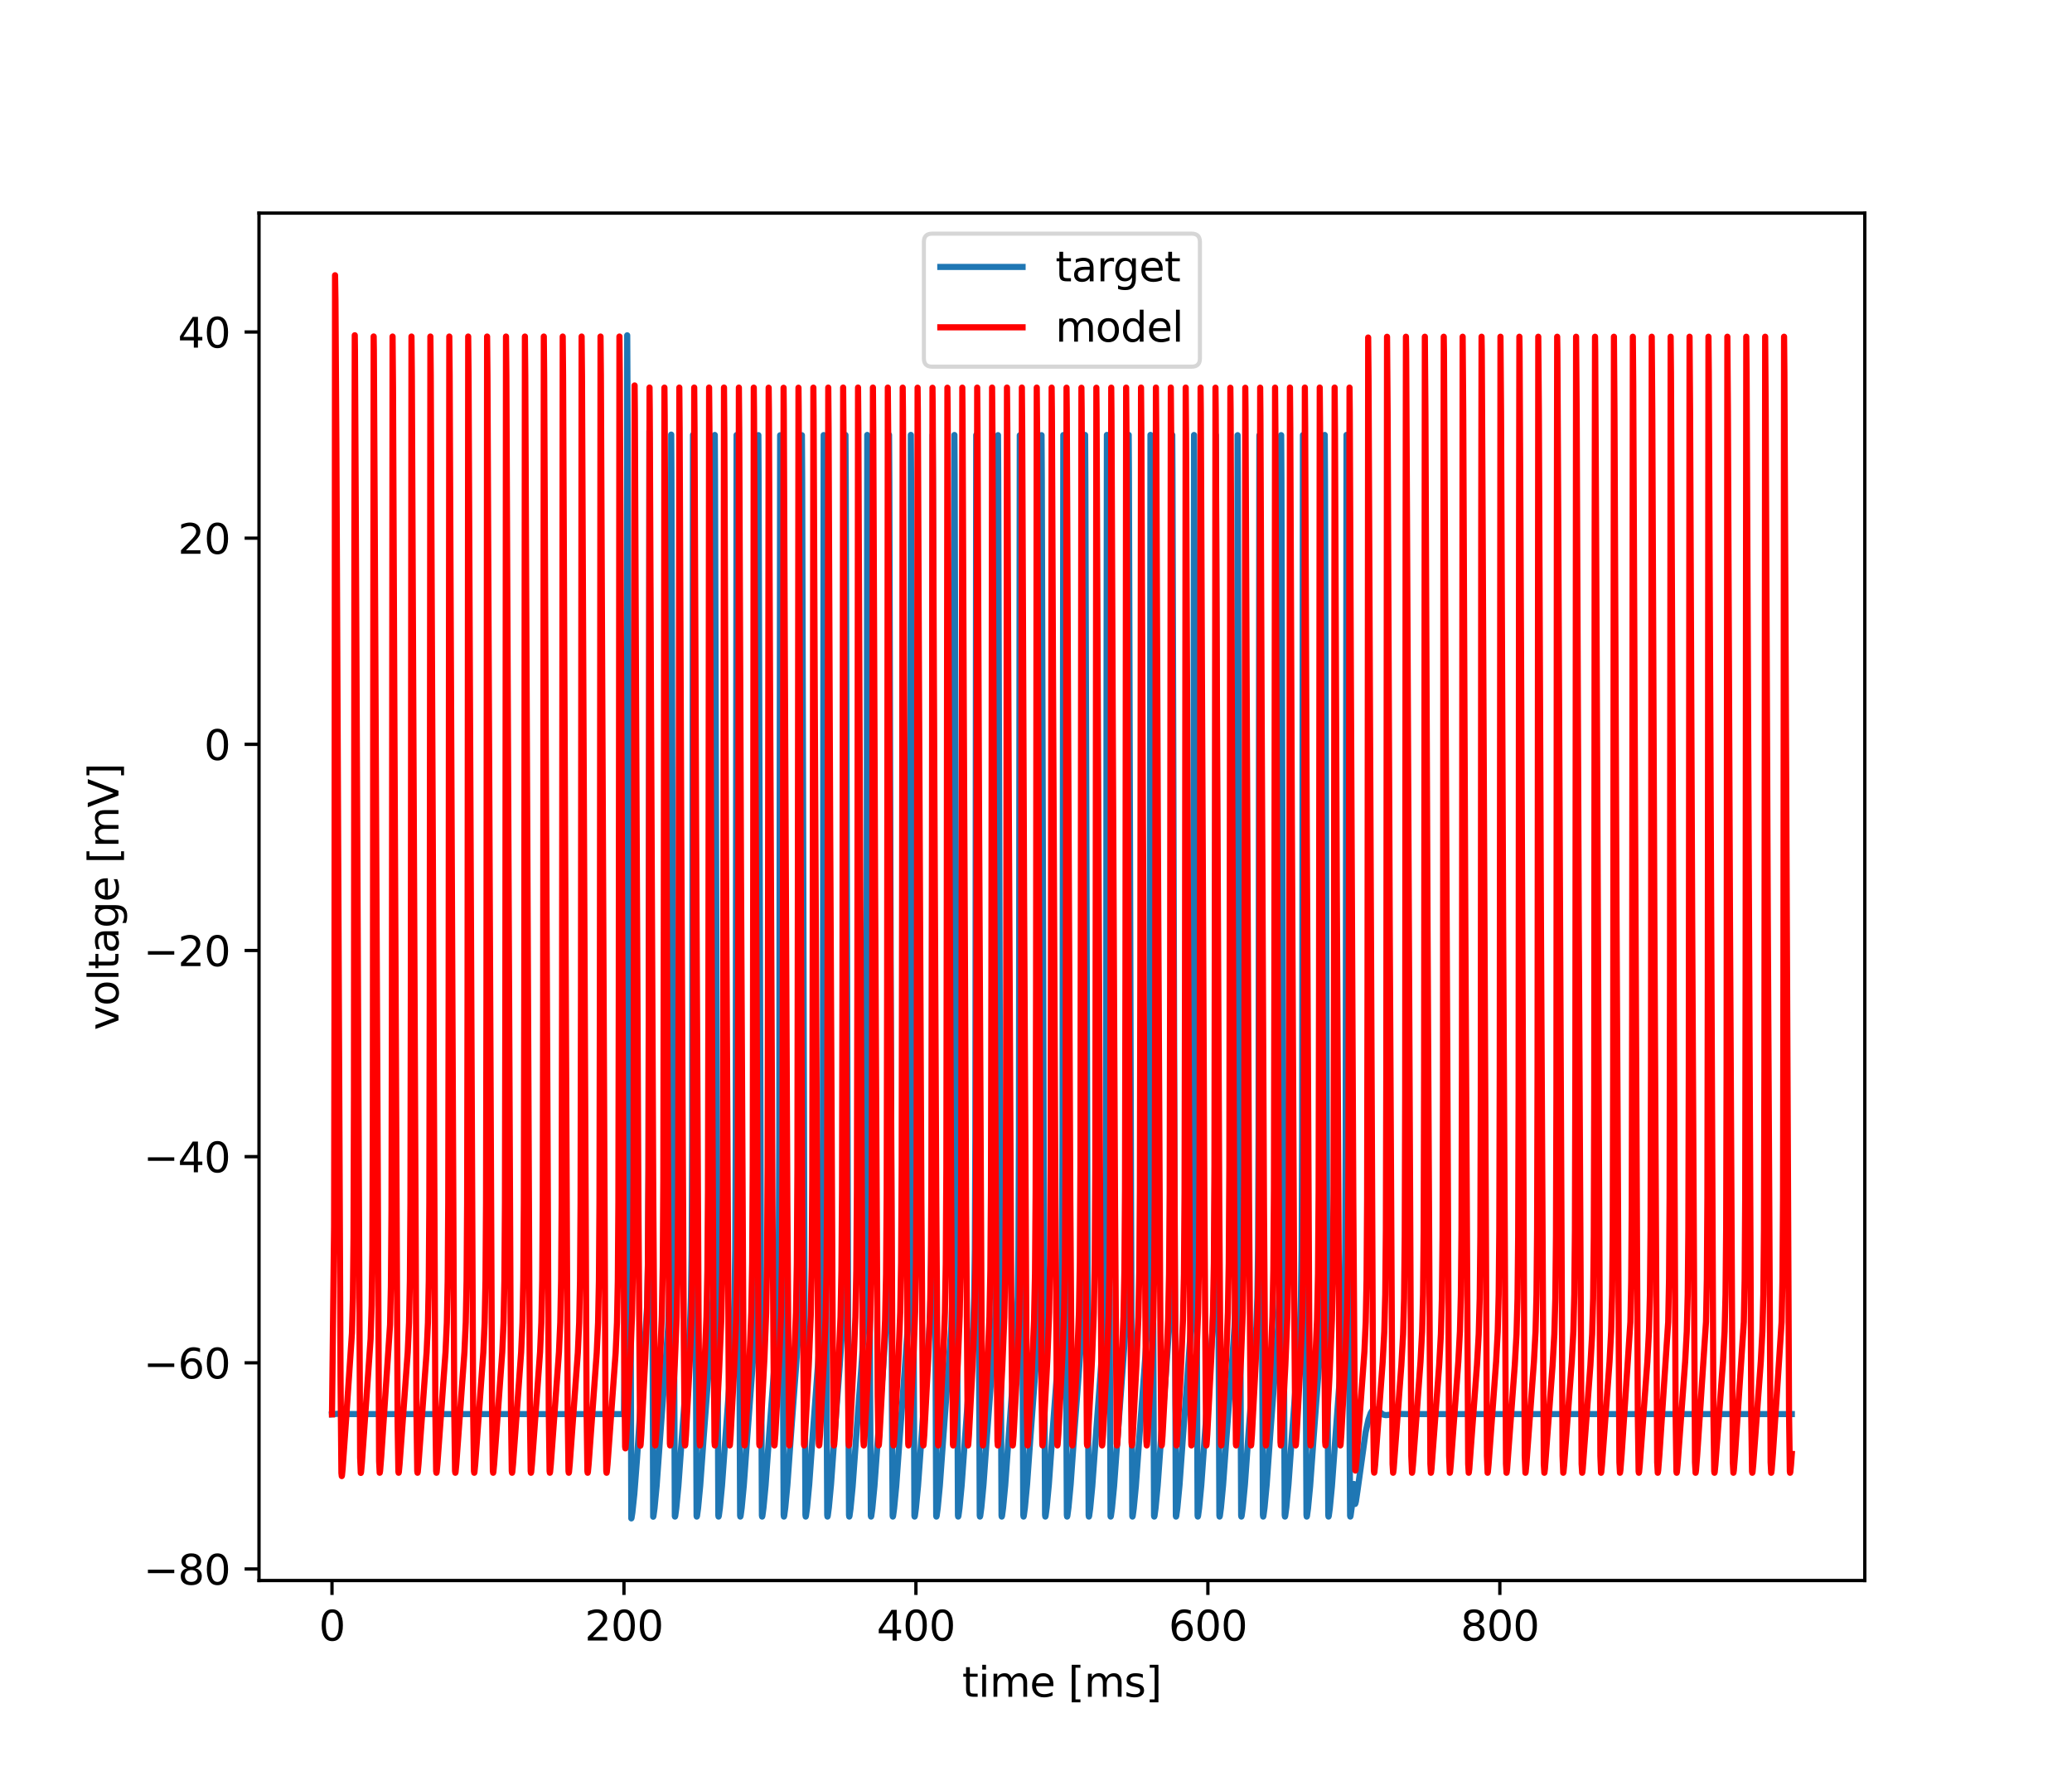 <?xml version="1.0" encoding="utf-8" standalone="no"?>
<!DOCTYPE svg PUBLIC "-//W3C//DTD SVG 1.1//EN"
  "http://www.w3.org/Graphics/SVG/1.1/DTD/svg11.dtd">
<svg xmlns:xlink="http://www.w3.org/1999/xlink" width="504pt" height="432pt" viewBox="0 0 504 432" xmlns="http://www.w3.org/2000/svg" version="1.1">
 <defs>
  <style type="text/css">*{stroke-linejoin: round; stroke-linecap: butt}</style>
 </defs>
 <g id="figure_1">
  <g id="patch_1">
   <path d="M 0 432 
L 504 432 
L 504 0 
L 0 0 
z
" style="fill: #ffffff"/>
  </g>
  <g id="axes_1">
   <g id="patch_2">
    <path d="M 63 384.48 
L 453.6 384.48 
L 453.6 51.84 
L 63 51.84 
z
" style="fill: #ffffff"/>
   </g>
   <g id="matplotlib.axis_1">
    <g id="xtick_1">
     <g id="line2d_1">
      <defs>
       <path id="m1a2e985b2e" d="M 0 0 
L 0 3.5 
" style="stroke: #000000; stroke-width: 0.8"/>
      </defs>
      <g>
       <use xlink:href="#m1a2e985b2e" x="80.755" y="384.48" style="stroke: #000000; stroke-width: 0.8"/>
      </g>
     </g>
     <g id="text_1">
      <!-- 0 -->
      <g transform="translate(77.573 399.078)scale(0.1 -0.1)">
       <defs>
        <path id="DejaVuSans-30" d="M 2034 4250 
Q 1547 4250 1301 3770 
Q 1056 3291 1056 2328 
Q 1056 1369 1301 889 
Q 1547 409 2034 409 
Q 2525 409 2770 889 
Q 3016 1369 3016 2328 
Q 3016 3291 2770 3770 
Q 2525 4250 2034 4250 
z
M 2034 4750 
Q 2819 4750 3233 4129 
Q 3647 3509 3647 2328 
Q 3647 1150 3233 529 
Q 2819 -91 2034 -91 
Q 1250 -91 836 529 
Q 422 1150 422 2328 
Q 422 3509 836 4129 
Q 1250 4750 2034 4750 
z
" transform="scale(0.016)"/>
       </defs>
       <use xlink:href="#DejaVuSans-30"/>
      </g>
     </g>
    </g>
    <g id="xtick_2">
     <g id="line2d_2">
      <g>
       <use xlink:href="#m1a2e985b2e" x="151.773" y="384.48" style="stroke: #000000; stroke-width: 0.8"/>
      </g>
     </g>
     <g id="text_2">
      <!-- 200 -->
      <g transform="translate(142.229 399.078)scale(0.1 -0.1)">
       <defs>
        <path id="DejaVuSans-32" d="M 1228 531 
L 3431 531 
L 3431 0 
L 469 0 
L 469 531 
Q 828 903 1448 1529 
Q 2069 2156 2228 2338 
Q 2531 2678 2651 2914 
Q 2772 3150 2772 3378 
Q 2772 3750 2511 3984 
Q 2250 4219 1831 4219 
Q 1534 4219 1204 4116 
Q 875 4013 500 3803 
L 500 4441 
Q 881 4594 1212 4672 
Q 1544 4750 1819 4750 
Q 2544 4750 2975 4387 
Q 3406 4025 3406 3419 
Q 3406 3131 3298 2873 
Q 3191 2616 2906 2266 
Q 2828 2175 2409 1742 
Q 1991 1309 1228 531 
z
" transform="scale(0.016)"/>
       </defs>
       <use xlink:href="#DejaVuSans-32"/>
       <use xlink:href="#DejaVuSans-30" x="63.623"/>
       <use xlink:href="#DejaVuSans-30" x="127.246"/>
      </g>
     </g>
    </g>
    <g id="xtick_3">
     <g id="line2d_3">
      <g>
       <use xlink:href="#m1a2e985b2e" x="222.791" y="384.48" style="stroke: #000000; stroke-width: 0.8"/>
      </g>
     </g>
     <g id="text_3">
      <!-- 400 -->
      <g transform="translate(213.247 399.078)scale(0.1 -0.1)">
       <defs>
        <path id="DejaVuSans-34" d="M 2419 4116 
L 825 1625 
L 2419 1625 
L 2419 4116 
z
M 2253 4666 
L 3047 4666 
L 3047 1625 
L 3713 1625 
L 3713 1100 
L 3047 1100 
L 3047 0 
L 2419 0 
L 2419 1100 
L 313 1100 
L 313 1709 
L 2253 4666 
z
" transform="scale(0.016)"/>
       </defs>
       <use xlink:href="#DejaVuSans-34"/>
       <use xlink:href="#DejaVuSans-30" x="63.623"/>
       <use xlink:href="#DejaVuSans-30" x="127.246"/>
      </g>
     </g>
    </g>
    <g id="xtick_4">
     <g id="line2d_4">
      <g>
       <use xlink:href="#m1a2e985b2e" x="293.809" y="384.48" style="stroke: #000000; stroke-width: 0.8"/>
      </g>
     </g>
     <g id="text_4">
      <!-- 600 -->
      <g transform="translate(284.265 399.078)scale(0.1 -0.1)">
       <defs>
        <path id="DejaVuSans-36" d="M 2113 2584 
Q 1688 2584 1439 2293 
Q 1191 2003 1191 1497 
Q 1191 994 1439 701 
Q 1688 409 2113 409 
Q 2538 409 2786 701 
Q 3034 994 3034 1497 
Q 3034 2003 2786 2293 
Q 2538 2584 2113 2584 
z
M 3366 4563 
L 3366 3988 
Q 3128 4100 2886 4159 
Q 2644 4219 2406 4219 
Q 1781 4219 1451 3797 
Q 1122 3375 1075 2522 
Q 1259 2794 1537 2939 
Q 1816 3084 2150 3084 
Q 2853 3084 3261 2657 
Q 3669 2231 3669 1497 
Q 3669 778 3244 343 
Q 2819 -91 2113 -91 
Q 1303 -91 875 529 
Q 447 1150 447 2328 
Q 447 3434 972 4092 
Q 1497 4750 2381 4750 
Q 2619 4750 2861 4703 
Q 3103 4656 3366 4563 
z
" transform="scale(0.016)"/>
       </defs>
       <use xlink:href="#DejaVuSans-36"/>
       <use xlink:href="#DejaVuSans-30" x="63.623"/>
       <use xlink:href="#DejaVuSans-30" x="127.246"/>
      </g>
     </g>
    </g>
    <g id="xtick_5">
     <g id="line2d_5">
      <g>
       <use xlink:href="#m1a2e985b2e" x="364.827" y="384.48" style="stroke: #000000; stroke-width: 0.8"/>
      </g>
     </g>
     <g id="text_5">
      <!-- 800 -->
      <g transform="translate(355.284 399.078)scale(0.1 -0.1)">
       <defs>
        <path id="DejaVuSans-38" d="M 2034 2216 
Q 1584 2216 1326 1975 
Q 1069 1734 1069 1313 
Q 1069 891 1326 650 
Q 1584 409 2034 409 
Q 2484 409 2743 651 
Q 3003 894 3003 1313 
Q 3003 1734 2745 1975 
Q 2488 2216 2034 2216 
z
M 1403 2484 
Q 997 2584 770 2862 
Q 544 3141 544 3541 
Q 544 4100 942 4425 
Q 1341 4750 2034 4750 
Q 2731 4750 3128 4425 
Q 3525 4100 3525 3541 
Q 3525 3141 3298 2862 
Q 3072 2584 2669 2484 
Q 3125 2378 3379 2068 
Q 3634 1759 3634 1313 
Q 3634 634 3220 271 
Q 2806 -91 2034 -91 
Q 1263 -91 848 271 
Q 434 634 434 1313 
Q 434 1759 690 2068 
Q 947 2378 1403 2484 
z
M 1172 3481 
Q 1172 3119 1398 2916 
Q 1625 2713 2034 2713 
Q 2441 2713 2670 2916 
Q 2900 3119 2900 3481 
Q 2900 3844 2670 4047 
Q 2441 4250 2034 4250 
Q 1625 4250 1398 4047 
Q 1172 3844 1172 3481 
z
" transform="scale(0.016)"/>
       </defs>
       <use xlink:href="#DejaVuSans-38"/>
       <use xlink:href="#DejaVuSans-30" x="63.623"/>
       <use xlink:href="#DejaVuSans-30" x="127.246"/>
      </g>
     </g>
    </g>
    <g id="text_6">
     <!-- time [ms] -->
     <g transform="translate(234.038 412.757)scale(0.1 -0.1)">
      <defs>
       <path id="DejaVuSans-74" d="M 1172 4494 
L 1172 3500 
L 2356 3500 
L 2356 3053 
L 1172 3053 
L 1172 1153 
Q 1172 725 1289 603 
Q 1406 481 1766 481 
L 2356 481 
L 2356 0 
L 1766 0 
Q 1100 0 847 248 
Q 594 497 594 1153 
L 594 3053 
L 172 3053 
L 172 3500 
L 594 3500 
L 594 4494 
L 1172 4494 
z
" transform="scale(0.016)"/>
       <path id="DejaVuSans-69" d="M 603 3500 
L 1178 3500 
L 1178 0 
L 603 0 
L 603 3500 
z
M 603 4863 
L 1178 4863 
L 1178 4134 
L 603 4134 
L 603 4863 
z
" transform="scale(0.016)"/>
       <path id="DejaVuSans-6d" d="M 3328 2828 
Q 3544 3216 3844 3400 
Q 4144 3584 4550 3584 
Q 5097 3584 5394 3201 
Q 5691 2819 5691 2113 
L 5691 0 
L 5113 0 
L 5113 2094 
Q 5113 2597 4934 2840 
Q 4756 3084 4391 3084 
Q 3944 3084 3684 2787 
Q 3425 2491 3425 1978 
L 3425 0 
L 2847 0 
L 2847 2094 
Q 2847 2600 2669 2842 
Q 2491 3084 2119 3084 
Q 1678 3084 1418 2786 
Q 1159 2488 1159 1978 
L 1159 0 
L 581 0 
L 581 3500 
L 1159 3500 
L 1159 2956 
Q 1356 3278 1631 3431 
Q 1906 3584 2284 3584 
Q 2666 3584 2933 3390 
Q 3200 3197 3328 2828 
z
" transform="scale(0.016)"/>
       <path id="DejaVuSans-65" d="M 3597 1894 
L 3597 1613 
L 953 1613 
Q 991 1019 1311 708 
Q 1631 397 2203 397 
Q 2534 397 2845 478 
Q 3156 559 3463 722 
L 3463 178 
Q 3153 47 2828 -22 
Q 2503 -91 2169 -91 
Q 1331 -91 842 396 
Q 353 884 353 1716 
Q 353 2575 817 3079 
Q 1281 3584 2069 3584 
Q 2775 3584 3186 3129 
Q 3597 2675 3597 1894 
z
M 3022 2063 
Q 3016 2534 2758 2815 
Q 2500 3097 2075 3097 
Q 1594 3097 1305 2825 
Q 1016 2553 972 2059 
L 3022 2063 
z
" transform="scale(0.016)"/>
       <path id="DejaVuSans-20" transform="scale(0.016)"/>
       <path id="DejaVuSans-5b" d="M 550 4863 
L 1875 4863 
L 1875 4416 
L 1125 4416 
L 1125 -397 
L 1875 -397 
L 1875 -844 
L 550 -844 
L 550 4863 
z
" transform="scale(0.016)"/>
       <path id="DejaVuSans-73" d="M 2834 3397 
L 2834 2853 
Q 2591 2978 2328 3040 
Q 2066 3103 1784 3103 
Q 1356 3103 1142 2972 
Q 928 2841 928 2578 
Q 928 2378 1081 2264 
Q 1234 2150 1697 2047 
L 1894 2003 
Q 2506 1872 2764 1633 
Q 3022 1394 3022 966 
Q 3022 478 2636 193 
Q 2250 -91 1575 -91 
Q 1294 -91 989 -36 
Q 684 19 347 128 
L 347 722 
Q 666 556 975 473 
Q 1284 391 1588 391 
Q 1994 391 2212 530 
Q 2431 669 2431 922 
Q 2431 1156 2273 1281 
Q 2116 1406 1581 1522 
L 1381 1569 
Q 847 1681 609 1914 
Q 372 2147 372 2553 
Q 372 3047 722 3315 
Q 1072 3584 1716 3584 
Q 2034 3584 2315 3537 
Q 2597 3491 2834 3397 
z
" transform="scale(0.016)"/>
       <path id="DejaVuSans-5d" d="M 1947 4863 
L 1947 -844 
L 622 -844 
L 622 -397 
L 1369 -397 
L 1369 4416 
L 622 4416 
L 622 4863 
L 1947 4863 
z
" transform="scale(0.016)"/>
      </defs>
      <use xlink:href="#DejaVuSans-74"/>
      <use xlink:href="#DejaVuSans-69" x="39.209"/>
      <use xlink:href="#DejaVuSans-6d" x="66.992"/>
      <use xlink:href="#DejaVuSans-65" x="164.404"/>
      <use xlink:href="#DejaVuSans-20" x="225.928"/>
      <use xlink:href="#DejaVuSans-5b" x="257.715"/>
      <use xlink:href="#DejaVuSans-6d" x="296.729"/>
      <use xlink:href="#DejaVuSans-73" x="394.141"/>
      <use xlink:href="#DejaVuSans-5d" x="446.24"/>
     </g>
    </g>
   </g>
   <g id="matplotlib.axis_2">
    <g id="ytick_1">
     <g id="line2d_6">
      <defs>
       <path id="m482d854206" d="M 0 0 
L -3.5 0 
" style="stroke: #000000; stroke-width: 0.8"/>
      </defs>
      <g>
       <use xlink:href="#m482d854206" x="63" y="381.67" style="stroke: #000000; stroke-width: 0.8"/>
      </g>
     </g>
     <g id="text_7">
      <!-- −80 -->
      <g transform="translate(34.895 385.469)scale(0.1 -0.1)">
       <defs>
        <path id="DejaVuSans-2212" d="M 678 2272 
L 4684 2272 
L 4684 1741 
L 678 1741 
L 678 2272 
z
" transform="scale(0.016)"/>
       </defs>
       <use xlink:href="#DejaVuSans-2212"/>
       <use xlink:href="#DejaVuSans-38" x="83.789"/>
       <use xlink:href="#DejaVuSans-30" x="147.412"/>
      </g>
     </g>
    </g>
    <g id="ytick_2">
     <g id="line2d_7">
      <g>
       <use xlink:href="#m482d854206" x="63" y="331.518" style="stroke: #000000; stroke-width: 0.8"/>
      </g>
     </g>
     <g id="text_8">
      <!-- −60 -->
      <g transform="translate(34.895 335.318)scale(0.1 -0.1)">
       <use xlink:href="#DejaVuSans-2212"/>
       <use xlink:href="#DejaVuSans-36" x="83.789"/>
       <use xlink:href="#DejaVuSans-30" x="147.412"/>
      </g>
     </g>
    </g>
    <g id="ytick_3">
     <g id="line2d_8">
      <g>
       <use xlink:href="#m482d854206" x="63" y="281.367" style="stroke: #000000; stroke-width: 0.8"/>
      </g>
     </g>
     <g id="text_9">
      <!-- −40 -->
      <g transform="translate(34.895 285.166)scale(0.1 -0.1)">
       <use xlink:href="#DejaVuSans-2212"/>
       <use xlink:href="#DejaVuSans-34" x="83.789"/>
       <use xlink:href="#DejaVuSans-30" x="147.412"/>
      </g>
     </g>
    </g>
    <g id="ytick_4">
     <g id="line2d_9">
      <g>
       <use xlink:href="#m482d854206" x="63" y="231.215" style="stroke: #000000; stroke-width: 0.8"/>
      </g>
     </g>
     <g id="text_10">
      <!-- −20 -->
      <g transform="translate(34.895 235.014)scale(0.1 -0.1)">
       <use xlink:href="#DejaVuSans-2212"/>
       <use xlink:href="#DejaVuSans-32" x="83.789"/>
       <use xlink:href="#DejaVuSans-30" x="147.412"/>
      </g>
     </g>
    </g>
    <g id="ytick_5">
     <g id="line2d_10">
      <g>
       <use xlink:href="#m482d854206" x="63" y="181.063" style="stroke: #000000; stroke-width: 0.8"/>
      </g>
     </g>
     <g id="text_11">
      <!-- 0 -->
      <g transform="translate(49.638 184.862)scale(0.1 -0.1)">
       <use xlink:href="#DejaVuSans-30"/>
      </g>
     </g>
    </g>
    <g id="ytick_6">
     <g id="line2d_11">
      <g>
       <use xlink:href="#m482d854206" x="63" y="130.911" style="stroke: #000000; stroke-width: 0.8"/>
      </g>
     </g>
     <g id="text_12">
      <!-- 20 -->
      <g transform="translate(43.275 134.71)scale(0.1 -0.1)">
       <use xlink:href="#DejaVuSans-32"/>
       <use xlink:href="#DejaVuSans-30" x="63.623"/>
      </g>
     </g>
    </g>
    <g id="ytick_7">
     <g id="line2d_12">
      <g>
       <use xlink:href="#m482d854206" x="63" y="80.759" style="stroke: #000000; stroke-width: 0.8"/>
      </g>
     </g>
     <g id="text_13">
      <!-- 40 -->
      <g transform="translate(43.275 84.559)scale(0.1 -0.1)">
       <use xlink:href="#DejaVuSans-34"/>
       <use xlink:href="#DejaVuSans-30" x="63.623"/>
      </g>
     </g>
    </g>
    <g id="text_14">
     <!-- voltage [mV] -->
     <g transform="translate(28.816 250.624)rotate(-90)scale(0.1 -0.1)">
      <defs>
       <path id="DejaVuSans-76" d="M 191 3500 
L 800 3500 
L 1894 563 
L 2988 3500 
L 3597 3500 
L 2284 0 
L 1503 0 
L 191 3500 
z
" transform="scale(0.016)"/>
       <path id="DejaVuSans-6f" d="M 1959 3097 
Q 1497 3097 1228 2736 
Q 959 2375 959 1747 
Q 959 1119 1226 758 
Q 1494 397 1959 397 
Q 2419 397 2687 759 
Q 2956 1122 2956 1747 
Q 2956 2369 2687 2733 
Q 2419 3097 1959 3097 
z
M 1959 3584 
Q 2709 3584 3137 3096 
Q 3566 2609 3566 1747 
Q 3566 888 3137 398 
Q 2709 -91 1959 -91 
Q 1206 -91 779 398 
Q 353 888 353 1747 
Q 353 2609 779 3096 
Q 1206 3584 1959 3584 
z
" transform="scale(0.016)"/>
       <path id="DejaVuSans-6c" d="M 603 4863 
L 1178 4863 
L 1178 0 
L 603 0 
L 603 4863 
z
" transform="scale(0.016)"/>
       <path id="DejaVuSans-61" d="M 2194 1759 
Q 1497 1759 1228 1600 
Q 959 1441 959 1056 
Q 959 750 1161 570 
Q 1363 391 1709 391 
Q 2188 391 2477 730 
Q 2766 1069 2766 1631 
L 2766 1759 
L 2194 1759 
z
M 3341 1997 
L 3341 0 
L 2766 0 
L 2766 531 
Q 2569 213 2275 61 
Q 1981 -91 1556 -91 
Q 1019 -91 701 211 
Q 384 513 384 1019 
Q 384 1609 779 1909 
Q 1175 2209 1959 2209 
L 2766 2209 
L 2766 2266 
Q 2766 2663 2505 2880 
Q 2244 3097 1772 3097 
Q 1472 3097 1187 3025 
Q 903 2953 641 2809 
L 641 3341 
Q 956 3463 1253 3523 
Q 1550 3584 1831 3584 
Q 2591 3584 2966 3190 
Q 3341 2797 3341 1997 
z
" transform="scale(0.016)"/>
       <path id="DejaVuSans-67" d="M 2906 1791 
Q 2906 2416 2648 2759 
Q 2391 3103 1925 3103 
Q 1463 3103 1205 2759 
Q 947 2416 947 1791 
Q 947 1169 1205 825 
Q 1463 481 1925 481 
Q 2391 481 2648 825 
Q 2906 1169 2906 1791 
z
M 3481 434 
Q 3481 -459 3084 -895 
Q 2688 -1331 1869 -1331 
Q 1566 -1331 1297 -1286 
Q 1028 -1241 775 -1147 
L 775 -588 
Q 1028 -725 1275 -790 
Q 1522 -856 1778 -856 
Q 2344 -856 2625 -561 
Q 2906 -266 2906 331 
L 2906 616 
Q 2728 306 2450 153 
Q 2172 0 1784 0 
Q 1141 0 747 490 
Q 353 981 353 1791 
Q 353 2603 747 3093 
Q 1141 3584 1784 3584 
Q 2172 3584 2450 3431 
Q 2728 3278 2906 2969 
L 2906 3500 
L 3481 3500 
L 3481 434 
z
" transform="scale(0.016)"/>
       <path id="DejaVuSans-56" d="M 1831 0 
L 50 4666 
L 709 4666 
L 2188 738 
L 3669 4666 
L 4325 4666 
L 2547 0 
L 1831 0 
z
" transform="scale(0.016)"/>
      </defs>
      <use xlink:href="#DejaVuSans-76"/>
      <use xlink:href="#DejaVuSans-6f" x="59.18"/>
      <use xlink:href="#DejaVuSans-6c" x="120.361"/>
      <use xlink:href="#DejaVuSans-74" x="148.145"/>
      <use xlink:href="#DejaVuSans-61" x="187.354"/>
      <use xlink:href="#DejaVuSans-67" x="248.633"/>
      <use xlink:href="#DejaVuSans-65" x="312.109"/>
      <use xlink:href="#DejaVuSans-20" x="373.633"/>
      <use xlink:href="#DejaVuSans-5b" x="405.42"/>
      <use xlink:href="#DejaVuSans-6d" x="444.434"/>
      <use xlink:href="#DejaVuSans-56" x="541.846"/>
      <use xlink:href="#DejaVuSans-5d" x="610.254"/>
     </g>
    </g>
   </g>
   <g id="line2d_13">
    <path d="M 80.755 344.056 
L 81.988 343.926 
L 83.853 343.984 
L 87.919 343.987 
L 151.773 343.99 
L 152.314 301.457 
L 152.421 254.996 
L 152.563 81.572 
L 152.678 105.663 
L 153.566 369.36 
L 153.61 369.264 
L 153.815 367.947 
L 154.294 363.405 
L 154.96 354.692 
L 157.428 317.539 
L 157.614 306.909 
L 157.738 285.925 
L 157.836 226.165 
L 157.969 104.845 
L 158.031 117.409 
L 158.883 368.955 
L 158.946 368.779 
L 159.203 366.889 
L 159.718 361.469 
L 160.535 350.075 
L 161.822 332.755 
L 162.514 322.852 
L 162.772 315.667 
L 162.94 304.212 
L 163.065 277.496 
L 163.162 196.869 
L 163.269 105.724 
L 163.322 114.812 
L 163.864 301.191 
L 164.148 368.786 
L 164.183 368.924 
L 164.245 368.751 
L 164.494 366.932 
L 165.009 361.532 
L 165.834 350.02 
L 167.113 332.826 
L 167.814 322.818 
L 168.071 315.624 
L 168.24 304.131 
L 168.364 277.26 
L 168.462 196.156 
L 168.569 105.797 
L 168.622 115.024 
L 169.172 304.967 
L 169.439 368.704 
L 169.483 368.922 
L 169.545 368.745 
L 169.802 366.847 
L 170.317 361.41 
L 171.152 349.744 
L 172.43 332.594 
L 173.114 322.801 
L 173.371 315.589 
L 173.54 304.04 
L 173.664 276.938 
L 173.762 195.057 
L 173.868 105.813 
L 173.922 115.249 
L 174.481 308.856 
L 174.729 368.599 
L 174.783 368.922 
L 174.845 368.741 
L 175.102 366.84 
L 175.617 361.4 
L 176.452 349.732 
L 177.73 332.584 
L 178.413 322.785 
L 178.671 315.555 
L 178.84 303.947 
L 178.964 276.606 
L 179.061 193.925 
L 179.168 105.83 
L 179.221 115.477 
L 179.789 312.844 
L 180.029 368.611 
L 180.082 368.922 
L 180.144 368.737 
L 180.402 366.833 
L 180.917 361.39 
L 181.751 349.72 
L 183.03 332.574 
L 183.713 322.768 
L 183.971 315.521 
L 184.139 303.853 
L 184.264 276.267 
L 184.361 192.773 
L 184.468 105.853 
L 184.521 115.709 
L 185.098 316.919 
L 185.329 368.623 
L 185.382 368.922 
L 185.444 368.733 
L 185.702 366.825 
L 186.217 361.38 
L 187.051 349.708 
L 188.329 332.564 
L 189.013 322.752 
L 189.27 315.486 
L 189.439 303.758 
L 189.563 275.922 
L 189.661 191.616 
L 189.767 105.881 
L 189.821 115.942 
L 190.407 321.064 
L 190.62 368.495 
L 190.682 368.922 
L 190.744 368.729 
L 191.01 366.741 
L 191.525 361.26 
L 192.368 349.435 
L 193.638 332.444 
L 194.313 322.736 
L 194.57 315.451 
L 194.739 303.662 
L 194.863 275.575 
L 194.97 177.692 
L 195.058 105.868 
L 195.12 116.179 
L 195.715 325.252 
L 195.919 368.509 
L 195.982 368.922 
L 196.044 368.724 
L 196.31 366.733 
L 196.834 361.14 
L 197.704 348.902 
L 198.955 332.213 
L 199.612 322.719 
L 199.87 315.415 
L 200.038 303.565 
L 200.163 275.22 
L 200.269 176.486 
L 200.358 105.84 
L 200.42 116.419 
L 201.024 329.45 
L 201.219 368.523 
L 201.281 368.922 
L 201.343 368.72 
L 201.61 366.726 
L 202.133 361.129 
L 202.995 349.02 
L 204.255 332.203 
L 204.912 322.703 
L 205.17 315.38 
L 205.338 303.467 
L 205.462 274.858 
L 205.569 175.271 
L 205.658 105.819 
L 205.72 116.661 
L 206.332 333.61 
L 206.519 368.538 
L 206.581 368.921 
L 206.634 368.76 
L 206.874 367.026 
L 207.389 361.665 
L 208.188 350.573 
L 209.511 332.743 
L 210.203 322.862 
L 210.46 315.719 
L 210.629 304.387 
L 210.753 278.171 
L 210.851 199.315 
L 210.958 105.804 
L 211.02 116.904 
L 211.641 337.682 
L 211.827 368.677 
L 211.881 368.921 
L 211.934 368.756 
L 212.183 366.943 
L 212.697 361.547 
L 213.514 350.169 
L 214.81 332.732 
L 215.503 322.846 
L 215.76 315.685 
L 215.929 304.295 
L 216.053 277.847 
L 216.151 198.189 
L 216.257 105.798 
L 216.319 117.146 
L 216.95 341.604 
L 217.127 368.687 
L 217.172 368.921 
L 217.234 368.752 
L 217.482 366.936 
L 217.997 361.537 
L 218.823 350.026 
L 220.101 332.832 
L 220.802 322.829 
L 221.06 315.65 
L 221.229 304.204 
L 221.353 277.521 
L 221.45 197.063 
L 221.557 105.799 
L 221.61 114.847 
L 222.152 301.244 
L 222.427 368.696 
L 222.471 368.922 
L 222.533 368.748 
L 222.782 366.929 
L 223.297 361.527 
L 224.123 350.014 
L 225.419 332.602 
L 226.111 322.636 
L 226.368 315.237 
L 226.537 303.072 
L 226.653 277.193 
L 226.75 195.932 
L 226.857 105.805 
L 226.91 115.074 
L 227.46 305.039 
L 227.727 368.706 
L 227.771 368.922 
L 227.833 368.744 
L 228.091 366.845 
L 228.606 361.408 
L 229.44 349.741 
L 230.718 332.592 
L 231.402 322.797 
L 231.659 315.581 
L 231.828 304.019 
L 231.952 276.863 
L 232.05 194.802 
L 232.156 105.817 
L 232.21 115.301 
L 232.769 308.931 
L 233.018 368.602 
L 233.071 368.922 
L 233.133 368.74 
L 233.39 366.838 
L 233.905 361.398 
L 234.74 349.729 
L 236.018 332.582 
L 236.702 322.781 
L 236.959 315.547 
L 237.128 303.926 
L 237.252 276.53 
L 237.35 193.665 
L 237.456 105.834 
L 237.509 115.53 
L 238.078 312.921 
L 238.317 368.613 
L 238.371 368.922 
L 238.433 368.736 
L 238.699 366.753 
L 239.214 361.278 
L 240.057 349.457 
L 241.318 332.572 
L 242.001 322.765 
L 242.259 315.513 
L 242.427 303.832 
L 242.552 276.189 
L 242.649 192.51 
L 242.756 105.859 
L 242.809 115.762 
L 243.386 316.998 
L 243.617 368.625 
L 243.67 368.922 
L 243.732 368.732 
L 243.99 366.824 
L 244.505 361.378 
L 245.348 349.575 
L 246.618 332.562 
L 247.301 322.748 
L 247.559 315.478 
L 247.727 303.736 
L 247.851 275.844 
L 247.949 191.352 
L 248.056 105.889 
L 248.109 115.996 
L 248.695 321.145 
L 248.908 368.498 
L 248.97 368.922 
L 249.032 368.728 
L 249.298 366.739 
L 249.822 361.148 
L 250.692 348.912 
L 251.944 332.221 
L 252.601 322.732 
L 252.858 315.443 
L 253.027 303.64 
L 253.151 275.495 
L 253.258 177.418 
L 253.346 105.861 
L 253.409 116.233 
L 254.003 325.335 
L 254.208 368.513 
L 254.27 368.922 
L 254.332 368.724 
L 254.598 366.732 
L 255.122 361.137 
L 255.983 349.03 
L 257.226 332.431 
L 257.901 322.716 
L 258.158 315.407 
L 258.327 303.543 
L 258.451 275.138 
L 258.557 176.208 
L 258.646 105.835 
L 258.708 116.474 
L 259.312 329.532 
L 259.507 368.527 
L 259.569 368.922 
L 259.632 368.719 
L 259.898 366.724 
L 260.422 361.127 
L 261.292 348.888 
L 262.526 332.421 
L 263.2 322.699 
L 263.458 315.372 
L 263.626 303.444 
L 263.751 274.775 
L 263.857 174.993 
L 263.946 105.815 
L 264.008 116.716 
L 264.621 333.691 
L 264.807 368.541 
L 264.869 368.921 
L 264.922 368.759 
L 265.171 366.948 
L 265.686 361.555 
L 266.511 350.048 
L 267.808 332.631 
L 268.5 322.682 
L 268.757 315.336 
L 268.926 303.346 
L 269.05 274.412 
L 269.157 173.786 
L 269.246 105.802 
L 269.299 114.447 
L 269.823 294.022 
L 270.133 368.838 
L 270.169 368.921 
L 270.222 368.755 
L 270.471 366.941 
L 270.986 361.545 
L 271.802 350.166 
L 273.098 332.73 
L 273.791 322.842 
L 274.048 315.677 
L 274.217 304.275 
L 274.341 277.773 
L 274.439 197.931 
L 274.545 105.798 
L 274.599 114.673 
L 275.131 297.621 
L 275.424 368.779 
L 275.46 368.921 
L 275.522 368.751 
L 275.77 366.934 
L 276.285 361.535 
L 277.111 350.023 
L 278.389 332.83 
L 279.091 322.826 
L 279.348 315.642 
L 279.517 304.182 
L 279.641 277.447 
L 279.739 196.805 
L 279.845 105.799 
L 279.898 114.899 
L 280.44 301.317 
L 280.715 368.698 
L 280.76 368.922 
L 280.822 368.747 
L 281.079 366.85 
L 281.594 361.415 
L 282.428 349.75 
L 283.707 332.6 
L 284.39 322.809 
L 284.648 315.608 
L 284.816 304.09 
L 284.941 277.118 
L 285.038 195.674 
L 285.145 105.807 
L 285.198 115.126 
L 285.749 305.112 
L 286.015 368.708 
L 286.059 368.922 
L 286.121 368.743 
L 286.379 366.843 
L 286.903 361.296 
L 287.755 349.347 
L 289.006 332.59 
L 289.69 322.793 
L 289.947 315.574 
L 290.116 303.998 
L 290.24 276.787 
L 290.338 194.543 
L 290.445 105.82 
L 290.498 115.353 
L 291.057 309.007 
L 291.306 368.605 
L 291.359 368.922 
L 291.421 368.739 
L 291.679 366.836 
L 292.193 361.395 
L 293.028 349.726 
L 294.315 332.47 
L 294.99 322.777 
L 295.247 315.539 
L 295.416 303.905 
L 295.54 276.453 
L 295.638 193.402 
L 295.744 105.839 
L 295.798 115.582 
L 296.366 312.999 
L 296.605 368.616 
L 296.659 368.922 
L 296.721 368.735 
L 296.978 366.829 
L 297.493 361.385 
L 298.328 349.715 
L 299.606 332.57 
L 300.289 322.761 
L 300.547 315.505 
L 300.716 303.81 
L 300.84 276.111 
L 300.938 192.247 
L 301.044 105.865 
L 301.097 115.815 
L 301.674 317.077 
L 301.905 368.628 
L 301.958 368.922 
L 302.021 368.731 
L 302.287 366.745 
L 302.811 361.155 
L 303.672 349.051 
L 304.915 332.45 
L 305.589 322.745 
L 305.847 315.47 
L 306.015 303.715 
L 306.14 275.765 
L 306.246 178.346 
L 306.335 105.886 
L 306.397 116.05 
L 306.983 321.225 
L 307.196 368.501 
L 307.258 368.922 
L 307.32 368.727 
L 307.587 366.737 
L 308.11 361.145 
L 308.971 349.039 
L 310.214 332.439 
L 310.889 322.728 
L 311.146 315.435 
L 311.315 303.618 
L 311.439 275.414 
L 311.546 177.144 
L 311.635 105.855 
L 311.697 116.288 
L 312.292 325.416 
L 312.496 368.516 
L 312.558 368.922 
L 312.62 368.723 
L 312.886 366.73 
L 313.41 361.135 
L 314.28 348.897 
L 315.532 332.209 
L 316.189 322.712 
L 316.446 315.399 
L 316.615 303.521 
L 316.739 275.057 
L 316.846 175.932 
L 316.934 105.83 
L 316.997 116.529 
L 317.6 329.614 
L 317.795 368.53 
L 317.858 368.922 
L 317.911 368.762 
L 318.159 366.954 
L 318.674 361.563 
L 319.491 350.188 
L 320.796 332.638 
L 321.488 322.695 
L 321.746 315.363 
L 321.915 303.422 
L 322.039 274.692 
L 322.145 174.716 
L 322.234 105.811 
L 322.296 116.772 
L 322.909 333.772 
L 323.095 368.544 
L 323.157 368.921 
L 323.211 368.758 
L 323.459 366.947 
L 323.974 361.552 
L 324.791 350.175 
L 326.096 332.628 
L 326.779 322.854 
L 327.037 315.703 
L 327.205 304.345 
L 327.33 278.023 
L 327.427 198.801 
L 327.534 105.801 
L 327.596 117.014 
L 328.217 337.838 
L 328.404 368.681 
L 328.457 368.921 
L 328.51 368.754 
L 328.759 366.94 
L 329.274 361.542 
L 329.318 360.993 
L 329.336 361.854 
L 329.531 365.673 
L 329.62 365.852 
L 329.664 365.797 
L 329.815 365.217 
L 330.215 362.521 
L 332.177 348.398 
L 332.869 345.314 
L 333.428 343.73 
L 333.89 343.019 
L 334.263 342.802 
L 334.618 342.84 
L 335.115 343.156 
L 336.473 344.129 
L 337.121 344.248 
L 338.133 344.137 
L 339.927 343.946 
L 342.164 343.993 
L 345.919 343.988 
L 435.845 343.99 
L 435.845 343.99 
" clip-path="url(#p7c5665ddd4)" style="fill: none; stroke: #1f77b4; stroke-width: 1.5; stroke-linecap: square"/>
   </g>
   <g id="line2d_14">
    <path d="M 80.755 344.056 
L 81.269 298.308 
L 81.358 246.207 
L 81.5 66.96 
L 81.598 73.119 
L 81.82 107.905 
L 82.832 334.952 
L 83.045 358.329 
L 83.134 359.071 
L 83.178 358.921 
L 83.338 357.325 
L 84.234 344.572 
L 85.61 324.293 
L 85.841 315.641 
L 85.992 300.999 
L 86.099 266.774 
L 86.205 130.049 
L 86.294 81.557 
L 86.338 85.145 
L 86.543 125.273 
L 87.599 354.538 
L 87.759 358.301 
L 87.768 358.298 
L 87.83 358.029 
L 88.034 355.74 
L 90.147 325.706 
L 90.404 317.573 
L 90.573 304.114 
L 90.688 273.757 
L 90.786 167.56 
L 90.892 81.851 
L 90.937 84.957 
L 91.132 122.721 
L 92.215 355.451 
L 92.357 358.266 
L 92.375 358.253 
L 92.455 357.797 
L 92.73 354.372 
L 94.878 322.283 
L 95.082 312.896 
L 95.225 294.794 
L 95.322 250.698 
L 95.491 81.866 
L 95.597 94.372 
L 95.952 178.882 
L 96.716 345.977 
L 96.902 357.972 
L 96.964 358.264 
L 97.018 358.063 
L 97.195 356.196 
L 99.175 328.931 
L 99.494 321.729 
L 99.699 311.545 
L 99.832 292.688 
L 99.929 242.669 
L 100.089 81.867 
L 100.178 91.315 
L 100.48 160.575 
L 101.297 343.078 
L 101.492 357.859 
L 101.563 358.263 
L 101.616 358.064 
L 101.794 356.196 
L 103.773 328.931 
L 104.093 321.73 
L 104.297 311.547 
L 104.43 292.693 
L 104.528 242.689 
L 104.688 81.867 
L 104.776 91.312 
L 105.078 160.57 
L 105.895 343.074 
L 106.09 357.859 
L 106.161 358.263 
L 106.215 358.064 
L 106.392 356.196 
L 108.372 328.931 
L 108.691 321.731 
L 108.895 311.549 
L 109.029 292.698 
L 109.126 242.708 
L 109.286 81.867 
L 109.375 91.309 
L 109.677 160.565 
L 110.493 343.071 
L 110.689 357.858 
L 110.76 358.263 
L 110.813 358.064 
L 110.991 356.197 
L 112.97 328.932 
L 113.29 321.731 
L 113.494 311.55 
L 113.627 292.703 
L 113.725 242.727 
L 113.885 81.867 
L 113.973 91.305 
L 114.275 160.56 
L 115.092 343.068 
L 115.287 357.858 
L 115.358 358.264 
L 115.411 358.064 
L 115.589 356.197 
L 117.569 328.932 
L 117.888 321.732 
L 118.092 311.552 
L 118.226 292.708 
L 118.323 242.746 
L 118.483 81.867 
L 118.572 91.302 
L 118.874 160.555 
L 119.69 343.064 
L 119.886 357.858 
L 119.957 358.264 
L 120.01 358.064 
L 120.187 356.197 
L 122.167 328.932 
L 122.487 321.732 
L 122.691 311.553 
L 122.824 292.713 
L 122.922 242.764 
L 123.081 81.867 
L 123.17 91.299 
L 123.472 160.55 
L 124.289 343.061 
L 124.484 357.857 
L 124.555 358.264 
L 124.608 358.064 
L 124.786 356.197 
L 126.765 328.933 
L 127.085 321.733 
L 127.289 311.555 
L 127.422 292.718 
L 127.52 242.783 
L 127.68 81.867 
L 127.769 91.296 
L 128.07 160.545 
L 128.887 343.058 
L 129.082 357.857 
L 129.153 358.264 
L 129.207 358.064 
L 129.384 356.198 
L 131.364 328.933 
L 131.683 321.734 
L 131.888 311.556 
L 132.021 292.722 
L 132.118 242.801 
L 132.278 81.867 
L 132.367 91.293 
L 132.669 160.54 
L 133.486 343.054 
L 133.681 357.857 
L 133.752 358.264 
L 133.805 358.064 
L 133.983 356.198 
L 135.962 328.933 
L 136.282 321.734 
L 136.486 311.558 
L 136.619 292.727 
L 136.717 242.819 
L 136.877 81.867 
L 136.965 91.29 
L 137.267 160.535 
L 138.084 343.051 
L 138.279 357.857 
L 138.35 358.264 
L 138.404 358.065 
L 138.581 356.198 
L 140.552 329.083 
L 140.88 321.735 
L 141.084 311.559 
L 141.218 292.732 
L 141.315 242.837 
L 141.475 81.867 
L 141.564 91.287 
L 141.866 160.531 
L 142.682 343.048 
L 142.878 357.856 
L 142.949 358.264 
L 143.002 358.065 
L 143.18 356.198 
L 145.15 329.083 
L 145.479 321.735 
L 145.683 311.561 
L 145.816 292.736 
L 145.914 242.855 
L 146.074 81.867 
L 146.162 91.284 
L 146.464 160.526 
L 147.281 343.045 
L 147.476 357.856 
L 147.547 358.264 
L 147.6 358.065 
L 147.778 356.199 
L 149.749 329.083 
L 150.077 321.736 
L 150.281 311.562 
L 150.415 292.741 
L 150.512 242.873 
L 150.672 81.867 
L 150.761 91.281 
L 151.063 160.521 
L 151.835 331.406 
L 152.057 351.91 
L 152.119 352.33 
L 152.172 352.079 
L 152.35 349.601 
L 153.317 330.885 
L 153.752 319.614 
L 153.965 307.849 
L 154.107 285.5 
L 154.214 222.037 
L 154.365 93.763 
L 154.427 100.275 
L 154.711 168.853 
L 155.297 294.123 
L 155.705 351.284 
L 155.768 351.67 
L 155.821 351.412 
L 155.998 348.943 
L 156.957 330.446 
L 157.383 319.316 
L 157.596 307.348 
L 157.738 284.243 
L 157.845 218.01 
L 157.996 94.281 
L 158.049 99.857 
L 158.306 161.153 
L 158.91 292.047 
L 159.336 351.317 
L 159.389 351.619 
L 159.443 351.383 
L 159.611 349.092 
L 160.508 331.911 
L 160.987 319.989 
L 161.209 308.213 
L 161.351 287.047 
L 161.458 228.84 
L 161.618 94.297 
L 161.68 101.171 
L 161.973 172.63 
L 162.541 293.526 
L 162.949 351.17 
L 163.011 351.615 
L 163.065 351.387 
L 163.233 349.106 
L 164.121 332.107 
L 164.6 320.329 
L 164.822 309.016 
L 164.964 289.503 
L 165.071 238.134 
L 165.24 94.289 
L 165.319 104.238 
L 165.71 202.098 
L 166.305 322.176 
L 166.553 350.805 
L 166.633 351.615 
L 166.687 351.394 
L 166.855 349.121 
L 167.734 332.303 
L 168.222 320.359 
L 168.444 309.086 
L 168.586 289.711 
L 168.693 238.909 
L 168.861 94.284 
L 168.941 104.073 
L 169.323 199.666 
L 169.909 318.288 
L 170.166 350.557 
L 170.255 351.615 
L 170.308 351.4 
L 170.477 349.135 
L 171.356 332.32 
L 171.844 320.389 
L 172.066 309.155 
L 172.208 289.914 
L 172.315 239.666 
L 172.483 94.281 
L 172.563 103.909 
L 172.936 197.216 
L 173.513 314.371 
L 173.797 350.764 
L 173.877 351.615 
L 173.93 351.407 
L 174.09 349.299 
L 174.907 333.746 
L 175.448 321.014 
L 175.679 309.905 
L 175.83 290.116 
L 175.937 240.418 
L 176.105 94.283 
L 176.194 105.455 
L 176.638 216.542 
L 177.268 339.376 
L 177.464 351.456 
L 177.499 351.614 
L 177.552 351.413 
L 177.712 349.313 
L 178.52 333.938 
L 179.07 321.042 
L 179.301 309.97 
L 179.452 290.318 
L 179.559 241.167 
L 179.727 94.289 
L 179.816 105.284 
L 180.251 214.23 
L 180.881 337.941 
L 181.077 351.356 
L 181.121 351.614 
L 181.183 351.35 
L 181.361 348.877 
L 182.319 330.381 
L 182.746 319.213 
L 182.959 307.116 
L 183.101 283.504 
L 183.207 215.237 
L 183.349 94.3 
L 183.411 100.288 
L 183.678 164.204 
L 184.272 292.544 
L 184.69 351.226 
L 184.752 351.614 
L 184.805 351.358 
L 184.983 348.892 
L 185.941 330.399 
L 186.367 319.245 
L 186.581 307.196 
L 186.723 283.77 
L 186.829 216.262 
L 186.971 94.316 
L 187.033 100.143 
L 187.3 163.972 
L 187.894 292.38 
L 188.312 351.213 
L 188.374 351.614 
L 188.427 351.365 
L 188.605 348.907 
L 189.554 330.602 
L 189.989 319.278 
L 190.202 307.275 
L 190.344 284.033 
L 190.451 217.274 
L 190.602 94.334 
L 190.655 100 
L 190.913 161.385 
L 191.516 292.216 
L 191.942 351.324 
L 191.996 351.615 
L 192.049 351.372 
L 192.226 348.922 
L 193.176 330.62 
L 193.611 319.31 
L 193.824 307.354 
L 193.966 284.294 
L 194.073 218.276 
L 194.224 94.316 
L 194.277 99.857 
L 194.535 161.152 
L 195.138 292.052 
L 195.564 351.313 
L 195.618 351.615 
L 195.671 351.379 
L 195.84 349.089 
L 196.736 331.907 
L 197.215 319.984 
L 197.437 308.203 
L 197.579 287.018 
L 197.686 228.735 
L 197.846 94.302 
L 197.908 101.192 
L 198.201 172.662 
L 198.769 293.55 
L 199.177 351.172 
L 199.24 351.615 
L 199.293 351.386 
L 199.461 349.104 
L 200.349 332.104 
L 200.829 320.325 
L 201.05 309.005 
L 201.193 289.472 
L 201.299 238.019 
L 201.468 94.291 
L 201.548 104.264 
L 201.938 202.131 
L 202.533 322.204 
L 202.782 350.808 
L 202.861 351.615 
L 202.915 351.392 
L 203.083 349.118 
L 203.962 332.3 
L 204.45 320.355 
L 204.672 309.076 
L 204.814 289.68 
L 204.921 238.793 
L 205.09 94.284 
L 205.17 104.098 
L 205.551 199.699 
L 206.137 318.316 
L 206.395 350.561 
L 206.483 351.615 
L 206.537 351.399 
L 206.705 349.133 
L 207.584 332.317 
L 208.072 320.385 
L 208.294 309.144 
L 208.436 289.883 
L 208.543 239.552 
L 208.712 94.282 
L 208.791 103.934 
L 209.164 197.25 
L 209.741 314.399 
L 210.017 350.537 
L 210.105 351.615 
L 210.159 351.406 
L 210.318 349.297 
L 211.135 333.744 
L 211.677 321.009 
L 211.907 309.895 
L 212.058 290.085 
L 212.165 240.304 
L 212.333 94.283 
L 212.422 105.48 
L 212.866 216.574 
L 213.496 339.395 
L 213.692 351.457 
L 213.727 351.614 
L 213.78 351.412 
L 213.94 349.311 
L 214.748 333.935 
L 215.298 321.038 
L 215.529 309.96 
L 215.68 290.287 
L 215.787 241.054 
L 215.955 94.288 
L 216.044 105.309 
L 216.479 214.262 
L 217.109 337.961 
L 217.305 351.357 
L 217.349 351.614 
L 217.411 351.349 
L 217.589 348.875 
L 218.548 330.379 
L 218.974 319.208 
L 219.187 307.104 
L 219.329 283.464 
L 219.435 215.081 
L 219.577 94.299 
L 219.639 100.31 
L 219.906 164.239 
L 220.501 292.569 
L 220.918 351.228 
L 220.98 351.613 
L 221.033 351.356 
L 221.211 348.89 
L 222.169 330.397 
L 222.596 319.24 
L 222.809 307.184 
L 222.951 283.73 
L 223.057 216.107 
L 223.199 94.314 
L 223.261 100.165 
L 223.528 164.007 
L 224.123 292.405 
L 224.54 351.215 
L 224.602 351.614 
L 224.655 351.364 
L 224.833 348.905 
L 225.783 330.599 
L 226.218 319.273 
L 226.431 307.263 
L 226.573 283.994 
L 226.679 217.121 
L 226.821 94.333 
L 226.883 100.021 
L 227.141 161.421 
L 227.744 292.241 
L 228.162 351.202 
L 228.224 351.614 
L 228.277 351.371 
L 228.455 348.92 
L 229.404 330.617 
L 229.839 319.305 
L 230.053 307.342 
L 230.195 284.255 
L 230.301 218.124 
L 230.452 94.319 
L 230.505 99.879 
L 230.763 161.188 
L 231.366 292.077 
L 231.792 351.314 
L 231.846 351.615 
L 231.899 351.378 
L 232.068 349.086 
L 232.964 331.905 
L 233.444 319.98 
L 233.666 308.192 
L 233.808 286.983 
L 233.914 228.599 
L 234.074 94.304 
L 234.136 101.215 
L 234.429 172.698 
L 234.997 293.575 
L 235.406 351.174 
L 235.468 351.615 
L 235.521 351.385 
L 235.69 349.101 
L 236.577 332.101 
L 237.057 320.32 
L 237.279 308.995 
L 237.421 289.44 
L 237.527 237.899 
L 237.696 94.292 
L 237.776 104.289 
L 238.166 202.164 
L 238.761 322.231 
L 239.01 350.811 
L 239.09 351.615 
L 239.143 351.391 
L 239.312 349.116 
L 240.19 332.297 
L 240.679 320.35 
L 240.901 309.065 
L 241.043 289.648 
L 241.149 238.676 
L 241.318 94.285 
L 241.398 104.123 
L 241.779 199.731 
L 242.365 318.343 
L 242.623 350.564 
L 242.712 351.615 
L 242.765 351.398 
L 242.933 349.131 
L 243.812 332.315 
L 244.301 320.38 
L 244.522 309.134 
L 244.665 289.852 
L 244.771 239.437 
L 244.94 94.282 
L 245.02 103.959 
L 245.392 197.283 
L 245.969 314.427 
L 246.245 350.541 
L 246.333 351.615 
L 246.387 351.405 
L 246.546 349.294 
L 247.363 333.741 
L 247.905 321.005 
L 248.136 309.885 
L 248.286 290.055 
L 248.393 240.19 
L 248.562 94.282 
L 248.65 105.506 
L 249.103 218.69 
L 249.742 341.781 
L 249.929 351.525 
L 249.955 351.614 
L 250.009 351.411 
L 250.168 349.309 
L 250.976 333.933 
L 251.527 321.034 
L 251.757 309.95 
L 251.908 290.257 
L 252.015 240.941 
L 252.184 94.287 
L 252.272 105.335 
L 252.707 214.293 
L 253.338 337.981 
L 253.533 351.359 
L 253.577 351.614 
L 253.639 351.348 
L 253.817 348.873 
L 254.776 330.376 
L 255.202 319.203 
L 255.415 307.092 
L 255.557 283.423 
L 255.663 214.925 
L 255.805 94.297 
L 255.868 100.332 
L 256.134 164.275 
L 256.729 292.594 
L 257.146 351.23 
L 257.208 351.613 
L 257.261 351.355 
L 257.439 348.887 
L 258.398 330.394 
L 258.824 319.235 
L 259.037 307.171 
L 259.179 283.689 
L 259.285 215.95 
L 259.427 94.311 
L 259.49 100.187 
L 259.756 164.043 
L 260.351 292.43 
L 260.768 351.217 
L 260.83 351.614 
L 260.883 351.362 
L 261.061 348.903 
L 262.011 330.597 
L 262.446 319.268 
L 262.659 307.251 
L 262.801 283.953 
L 262.907 216.967 
L 263.049 94.33 
L 263.111 100.043 
L 263.378 163.809 
L 263.973 292.266 
L 264.39 351.204 
L 264.452 351.614 
L 264.505 351.37 
L 264.683 348.918 
L 265.633 330.615 
L 266.068 319.3 
L 266.281 307.33 
L 266.423 284.215 
L 266.529 217.972 
L 266.68 94.321 
L 266.733 99.9 
L 266.991 161.223 
L 267.595 292.102 
L 268.021 351.316 
L 268.074 351.615 
L 268.127 351.377 
L 268.296 349.084 
L 269.192 331.902 
L 269.672 319.975 
L 269.894 308.181 
L 270.036 286.947 
L 270.142 228.463 
L 270.302 94.306 
L 270.364 101.238 
L 270.657 172.733 
L 271.225 293.6 
L 271.634 351.176 
L 271.696 351.615 
L 271.749 351.383 
L 271.918 349.099 
L 272.805 332.099 
L 273.285 320.315 
L 273.507 308.984 
L 273.649 289.407 
L 273.755 237.78 
L 273.924 94.293 
L 274.004 104.315 
L 274.394 202.197 
L 274.989 322.259 
L 275.238 350.814 
L 275.318 351.615 
L 275.371 351.39 
L 275.54 349.114 
L 276.427 332.116 
L 276.907 320.346 
L 277.129 309.054 
L 277.271 289.616 
L 277.377 238.558 
L 277.546 94.286 
L 277.626 104.148 
L 278.008 199.764 
L 278.593 318.371 
L 278.851 350.568 
L 278.94 351.615 
L 278.993 351.397 
L 279.162 349.129 
L 280.04 332.312 
L 280.529 320.376 
L 280.751 309.123 
L 280.893 289.822 
L 280.999 239.322 
L 281.168 94.282 
L 281.248 103.984 
L 281.621 197.316 
L 282.198 314.454 
L 282.473 350.544 
L 282.562 351.615 
L 282.615 351.404 
L 282.775 349.292 
L 283.591 333.739 
L 284.133 321.001 
L 284.364 309.875 
L 284.515 290.024 
L 284.621 240.076 
L 284.79 94.282 
L 284.879 105.533 
L 285.331 218.721 
L 285.97 341.798 
L 286.157 351.526 
L 286.184 351.615 
L 286.237 351.41 
L 286.397 349.307 
L 287.204 333.93 
L 287.755 321.029 
L 287.986 309.941 
L 288.137 290.226 
L 288.243 240.827 
L 288.412 94.286 
L 288.5 105.362 
L 288.944 216.431 
L 289.575 339.309 
L 289.77 351.452 
L 289.805 351.614 
L 289.868 351.347 
L 290.045 348.87 
L 291.004 330.373 
L 291.43 319.198 
L 291.643 307.08 
L 291.785 283.383 
L 291.892 214.768 
L 292.034 94.295 
L 292.096 100.354 
L 292.362 164.31 
L 292.957 292.619 
L 293.374 351.232 
L 293.436 351.613 
L 293.49 351.354 
L 293.667 348.885 
L 294.626 330.391 
L 295.052 319.23 
L 295.265 307.159 
L 295.407 283.649 
L 295.514 215.793 
L 295.656 94.308 
L 295.718 100.209 
L 295.984 164.078 
L 296.579 292.455 
L 296.996 351.219 
L 297.058 351.614 
L 297.111 351.361 
L 297.289 348.9 
L 298.239 330.594 
L 298.674 319.263 
L 298.887 307.239 
L 299.029 283.913 
L 299.135 216.813 
L 299.277 94.327 
L 299.34 100.065 
L 299.606 163.845 
L 300.201 292.291 
L 300.618 351.206 
L 300.68 351.614 
L 300.733 351.368 
L 300.911 348.915 
L 301.861 330.612 
L 302.296 319.296 
L 302.509 307.318 
L 302.651 284.175 
L 302.757 217.819 
L 302.908 94.324 
L 302.962 99.922 
L 303.219 161.259 
L 303.823 292.127 
L 304.249 351.318 
L 304.302 351.615 
L 304.355 351.375 
L 304.524 349.082 
L 305.421 331.899 
L 305.9 319.97 
L 306.122 308.169 
L 306.264 286.912 
L 306.37 228.326 
L 306.53 94.308 
L 306.592 101.262 
L 306.885 172.769 
L 307.453 293.626 
L 307.862 351.178 
L 307.924 351.615 
L 307.977 351.382 
L 308.146 349.097 
L 309.034 332.096 
L 309.513 320.311 
L 309.735 308.973 
L 309.877 289.375 
L 309.983 237.66 
L 310.152 94.295 
L 310.232 104.34 
L 310.623 202.231 
L 311.217 322.287 
L 311.466 350.817 
L 311.546 351.615 
L 311.599 351.389 
L 311.768 349.112 
L 312.656 332.114 
L 313.135 320.341 
L 313.357 309.044 
L 313.499 289.585 
L 313.605 238.44 
L 313.774 94.287 
L 313.854 104.173 
L 314.236 199.798 
L 314.822 318.399 
L 315.079 350.572 
L 315.168 351.615 
L 315.221 351.396 
L 315.39 349.126 
L 316.269 332.309 
L 316.757 320.371 
L 316.979 309.113 
L 317.121 289.791 
L 317.227 239.207 
L 317.396 94.282 
L 317.476 104.009 
L 317.858 199.581 
L 318.444 318.217 
L 318.71 350.776 
L 318.79 351.615 
L 318.843 351.403 
L 319.003 349.29 
L 319.82 333.736 
L 320.361 320.996 
L 320.592 309.865 
L 320.743 289.993 
L 320.849 239.961 
L 321.018 94.282 
L 321.098 103.844 
L 321.471 197.13 
L 322.039 312.436 
L 322.332 350.756 
L 322.412 351.615 
L 322.465 351.409 
L 322.625 349.305 
L 323.433 333.928 
L 323.983 321.025 
L 324.214 309.931 
L 324.365 290.195 
L 324.471 240.713 
L 324.64 94.285 
L 324.729 105.388 
L 325.172 216.462 
L 325.803 339.328 
L 325.998 351.453 
L 326.034 351.614 
L 326.096 351.346 
L 326.273 348.868 
L 327.232 330.37 
L 327.658 319.193 
L 327.871 307.068 
L 328.013 283.342 
L 328.12 214.613 
L 328.262 94.293 
L 328.324 100.376 
L 328.59 164.345 
L 329.185 292.644 
L 329.638 357.524 
L 329.691 357.722 
L 329.744 357.527 
L 329.922 355.675 
L 331.884 328.779 
L 332.203 321.55 
L 332.407 311.247 
L 332.541 291.976 
L 332.638 240.338 
L 332.798 82.107 
L 332.887 91.945 
L 333.198 163.965 
L 333.997 342.257 
L 334.192 357.766 
L 334.263 358.241 
L 334.316 358.069 
L 334.485 356.348 
L 336.322 331.347 
L 336.722 323.884 
L 336.953 314.911 
L 337.104 299.172 
L 337.21 260.489 
L 337.388 81.924 
L 337.53 100.35 
L 338.045 225.752 
L 338.728 356.102 
L 338.861 358.264 
L 338.888 358.213 
L 339.003 357.309 
L 339.438 351.342 
L 340.868 332.116 
L 341.294 324.558 
L 341.533 315.941 
L 341.693 300.7 
L 341.8 266.19 
L 341.906 129.707 
L 341.986 81.912 
L 342.039 85.565 
L 342.243 126.048 
L 343.291 354.159 
L 343.46 358.265 
L 343.513 358.087 
L 343.682 356.359 
L 345.528 331.221 
L 345.919 323.886 
L 346.149 314.91 
L 346.3 299.16 
L 346.407 260.427 
L 346.584 81.911 
L 346.727 100.356 
L 347.241 225.751 
L 347.925 356.104 
L 348.058 358.265 
L 348.085 358.214 
L 348.2 357.31 
L 348.635 351.342 
L 350.064 332.116 
L 350.49 324.558 
L 350.73 315.942 
L 350.89 300.705 
L 350.996 266.205 
L 351.103 129.745 
L 351.183 81.912 
L 351.236 85.561 
L 351.44 126.041 
L 352.488 354.157 
L 352.657 358.265 
L 352.71 358.087 
L 352.878 356.359 
L 354.725 331.221 
L 355.116 323.887 
L 355.346 314.912 
L 355.497 299.165 
L 355.604 260.449 
L 355.781 81.912 
L 355.923 100.35 
L 356.438 225.744 
L 357.122 356.102 
L 357.255 358.265 
L 357.282 358.214 
L 357.397 357.311 
L 357.832 351.343 
L 359.261 332.117 
L 359.687 324.559 
L 359.927 315.944 
L 360.087 300.71 
L 360.193 266.224 
L 360.3 129.792 
L 360.38 81.912 
L 360.433 85.557 
L 360.637 126.034 
L 361.685 354.155 
L 361.853 358.265 
L 361.907 358.087 
L 362.075 356.359 
L 363.922 331.222 
L 364.312 323.888 
L 364.543 314.914 
L 364.694 299.171 
L 364.801 260.47 
L 364.978 81.913 
L 365.12 100.344 
L 365.635 225.737 
L 366.319 356.101 
L 366.452 358.265 
L 366.478 358.215 
L 366.594 357.311 
L 367.029 351.343 
L 368.458 332.117 
L 368.884 324.56 
L 369.124 315.946 
L 369.284 300.715 
L 369.39 266.243 
L 369.497 129.839 
L 369.577 81.913 
L 369.63 85.553 
L 369.834 126.026 
L 370.882 354.152 
L 371.05 358.265 
L 371.104 358.087 
L 371.272 356.36 
L 373.119 331.222 
L 373.509 323.889 
L 373.74 314.916 
L 373.891 299.176 
L 373.997 260.492 
L 374.175 81.913 
L 374.317 100.338 
L 374.832 225.73 
L 375.516 356.1 
L 375.649 358.265 
L 375.675 358.215 
L 375.791 357.311 
L 376.226 351.344 
L 377.655 332.118 
L 378.081 324.561 
L 378.321 315.948 
L 378.481 300.72 
L 378.587 266.262 
L 378.694 129.886 
L 378.773 81.914 
L 378.827 85.55 
L 379.031 126.019 
L 380.078 354.15 
L 380.247 358.265 
L 380.3 358.087 
L 380.469 356.36 
L 382.315 331.223 
L 382.706 323.89 
L 382.937 314.918 
L 383.088 299.182 
L 383.194 260.513 
L 383.372 81.914 
L 383.514 100.332 
L 384.029 225.723 
L 384.712 356.098 
L 384.846 358.265 
L 384.872 358.215 
L 384.988 357.312 
L 385.423 351.344 
L 386.852 332.118 
L 387.278 324.561 
L 387.518 315.949 
L 387.677 300.725 
L 387.784 266.281 
L 387.89 129.935 
L 387.979 81.914 
L 388.024 85.546 
L 388.228 126.011 
L 389.275 354.148 
L 389.444 358.265 
L 389.497 358.087 
L 389.666 356.361 
L 391.512 331.223 
L 391.903 323.89 
L 392.134 314.919 
L 392.285 299.188 
L 392.391 260.536 
L 392.578 81.914 
L 392.711 100.325 
L 393.217 223.682 
L 393.9 355.693 
L 394.042 358.265 
L 394.06 358.241 
L 394.149 357.671 
L 394.46 353.667 
L 396.581 321.569 
L 396.777 311.858 
L 396.91 293.649 
L 397.007 246.379 
L 397.176 81.914 
L 397.274 93.671 
L 397.611 173.303 
L 398.383 343.923 
L 398.579 357.924 
L 398.641 358.265 
L 398.694 358.088 
L 398.863 356.361 
L 400.709 331.224 
L 401.1 323.891 
L 401.331 314.921 
L 401.482 299.194 
L 401.588 260.558 
L 401.774 81.913 
L 401.908 100.319 
L 402.414 223.674 
L 403.097 355.691 
L 403.239 358.265 
L 403.257 358.241 
L 403.346 357.672 
L 403.656 353.667 
L 405.778 321.571 
L 405.982 311.145 
L 406.115 291.426 
L 406.213 237.721 
L 406.373 81.913 
L 406.453 90.667 
L 406.746 157.263 
L 407.58 343.918 
L 407.776 357.924 
L 407.838 358.265 
L 407.891 358.088 
L 408.06 356.361 
L 409.906 331.224 
L 410.297 323.892 
L 410.527 314.923 
L 410.678 299.2 
L 410.785 260.581 
L 410.971 81.913 
L 411.104 100.313 
L 411.611 223.667 
L 412.294 355.69 
L 412.436 358.265 
L 412.454 358.241 
L 412.543 357.672 
L 412.853 353.668 
L 414.975 321.572 
L 415.179 311.147 
L 415.312 291.435 
L 415.41 237.755 
L 415.57 81.912 
L 415.65 90.661 
L 415.943 157.255 
L 416.777 343.912 
L 416.972 357.923 
L 417.035 358.265 
L 417.088 358.088 
L 417.256 356.362 
L 419.103 331.225 
L 419.494 323.893 
L 419.724 314.925 
L 419.875 299.206 
L 419.982 260.604 
L 420.168 81.912 
L 420.301 100.306 
L 420.807 223.659 
L 421.491 355.688 
L 421.633 358.265 
L 421.651 358.241 
L 421.739 357.672 
L 422.05 353.668 
L 424.172 321.573 
L 424.376 311.15 
L 424.509 291.444 
L 424.607 237.791 
L 424.767 81.912 
L 424.847 90.656 
L 425.139 157.246 
L 425.974 343.906 
L 426.169 357.923 
L 426.231 358.265 
L 426.285 358.088 
L 426.453 356.362 
L 428.3 331.225 
L 428.69 323.894 
L 428.921 314.928 
L 429.072 299.212 
L 429.179 260.628 
L 429.365 81.911 
L 429.498 100.299 
L 430.004 223.651 
L 430.688 355.686 
L 430.83 358.265 
L 430.848 358.242 
L 430.936 357.673 
L 431.247 353.669 
L 433.369 321.574 
L 433.573 311.153 
L 433.706 291.453 
L 433.804 237.828 
L 433.963 81.911 
L 434.043 90.65 
L 434.336 157.237 
L 435.171 343.901 
L 435.366 357.923 
L 435.428 358.265 
L 435.481 358.088 
L 435.65 356.363 
L 435.845 353.669 
L 435.845 353.669 
" clip-path="url(#p7c5665ddd4)" style="fill: none; stroke: #ff0000; stroke-width: 1.5; stroke-linecap: square"/>
   </g>
   <g id="patch_3">
    <path d="M 63 384.48 
L 63 51.84 
" style="fill: none; stroke: #000000; stroke-width: 0.8; stroke-linejoin: miter; stroke-linecap: square"/>
   </g>
   <g id="patch_4">
    <path d="M 453.6 384.48 
L 453.6 51.84 
" style="fill: none; stroke: #000000; stroke-width: 0.8; stroke-linejoin: miter; stroke-linecap: square"/>
   </g>
   <g id="patch_5">
    <path d="M 63 384.48 
L 453.6 384.48 
" style="fill: none; stroke: #000000; stroke-width: 0.8; stroke-linejoin: miter; stroke-linecap: square"/>
   </g>
   <g id="patch_6">
    <path d="M 63 51.84 
L 453.6 51.84 
" style="fill: none; stroke: #000000; stroke-width: 0.8; stroke-linejoin: miter; stroke-linecap: square"/>
   </g>
   <g id="legend_1">
    <g id="patch_7">
     <path d="M 226.73 89.196 
L 289.87 89.196 
Q 291.87 89.196 291.87 87.196 
L 291.87 58.84 
Q 291.87 56.84 289.87 56.84 
L 226.73 56.84 
Q 224.73 56.84 224.73 58.84 
L 224.73 87.196 
Q 224.73 89.196 226.73 89.196 
z
" style="fill: #ffffff; opacity: 0.8; stroke: #cccccc; stroke-linejoin: miter"/>
    </g>
    <g id="line2d_15">
     <path d="M 228.73 64.938 
L 238.73 64.938 
L 248.73 64.938 
" style="fill: none; stroke: #1f77b4; stroke-width: 1.5; stroke-linecap: square"/>
    </g>
    <g id="text_15">
     <!-- target -->
     <g transform="translate(256.73 68.438)scale(0.1 -0.1)">
      <defs>
       <path id="DejaVuSans-72" d="M 2631 2963 
Q 2534 3019 2420 3045 
Q 2306 3072 2169 3072 
Q 1681 3072 1420 2755 
Q 1159 2438 1159 1844 
L 1159 0 
L 581 0 
L 581 3500 
L 1159 3500 
L 1159 2956 
Q 1341 3275 1631 3429 
Q 1922 3584 2338 3584 
Q 2397 3584 2469 3576 
Q 2541 3569 2628 3553 
L 2631 2963 
z
" transform="scale(0.016)"/>
      </defs>
      <use xlink:href="#DejaVuSans-74"/>
      <use xlink:href="#DejaVuSans-61" x="39.209"/>
      <use xlink:href="#DejaVuSans-72" x="100.488"/>
      <use xlink:href="#DejaVuSans-67" x="139.852"/>
      <use xlink:href="#DejaVuSans-65" x="203.328"/>
      <use xlink:href="#DejaVuSans-74" x="264.852"/>
     </g>
    </g>
    <g id="line2d_16">
     <path d="M 228.73 79.617 
L 238.73 79.617 
L 248.73 79.617 
" style="fill: none; stroke: #ff0000; stroke-width: 1.5; stroke-linecap: square"/>
    </g>
    <g id="text_16">
     <!-- model -->
     <g transform="translate(256.73 83.117)scale(0.1 -0.1)">
      <defs>
       <path id="DejaVuSans-64" d="M 2906 2969 
L 2906 4863 
L 3481 4863 
L 3481 0 
L 2906 0 
L 2906 525 
Q 2725 213 2448 61 
Q 2172 -91 1784 -91 
Q 1150 -91 751 415 
Q 353 922 353 1747 
Q 353 2572 751 3078 
Q 1150 3584 1784 3584 
Q 2172 3584 2448 3432 
Q 2725 3281 2906 2969 
z
M 947 1747 
Q 947 1113 1208 752 
Q 1469 391 1925 391 
Q 2381 391 2643 752 
Q 2906 1113 2906 1747 
Q 2906 2381 2643 2742 
Q 2381 3103 1925 3103 
Q 1469 3103 1208 2742 
Q 947 2381 947 1747 
z
" transform="scale(0.016)"/>
      </defs>
      <use xlink:href="#DejaVuSans-6d"/>
      <use xlink:href="#DejaVuSans-6f" x="97.412"/>
      <use xlink:href="#DejaVuSans-64" x="158.594"/>
      <use xlink:href="#DejaVuSans-65" x="222.07"/>
      <use xlink:href="#DejaVuSans-6c" x="283.594"/>
     </g>
    </g>
   </g>
  </g>
 </g>
 <defs>
  <clipPath id="p7c5665ddd4">
   <rect x="63" y="51.84" width="390.6" height="332.64"/>
  </clipPath>
 </defs>
</svg>
